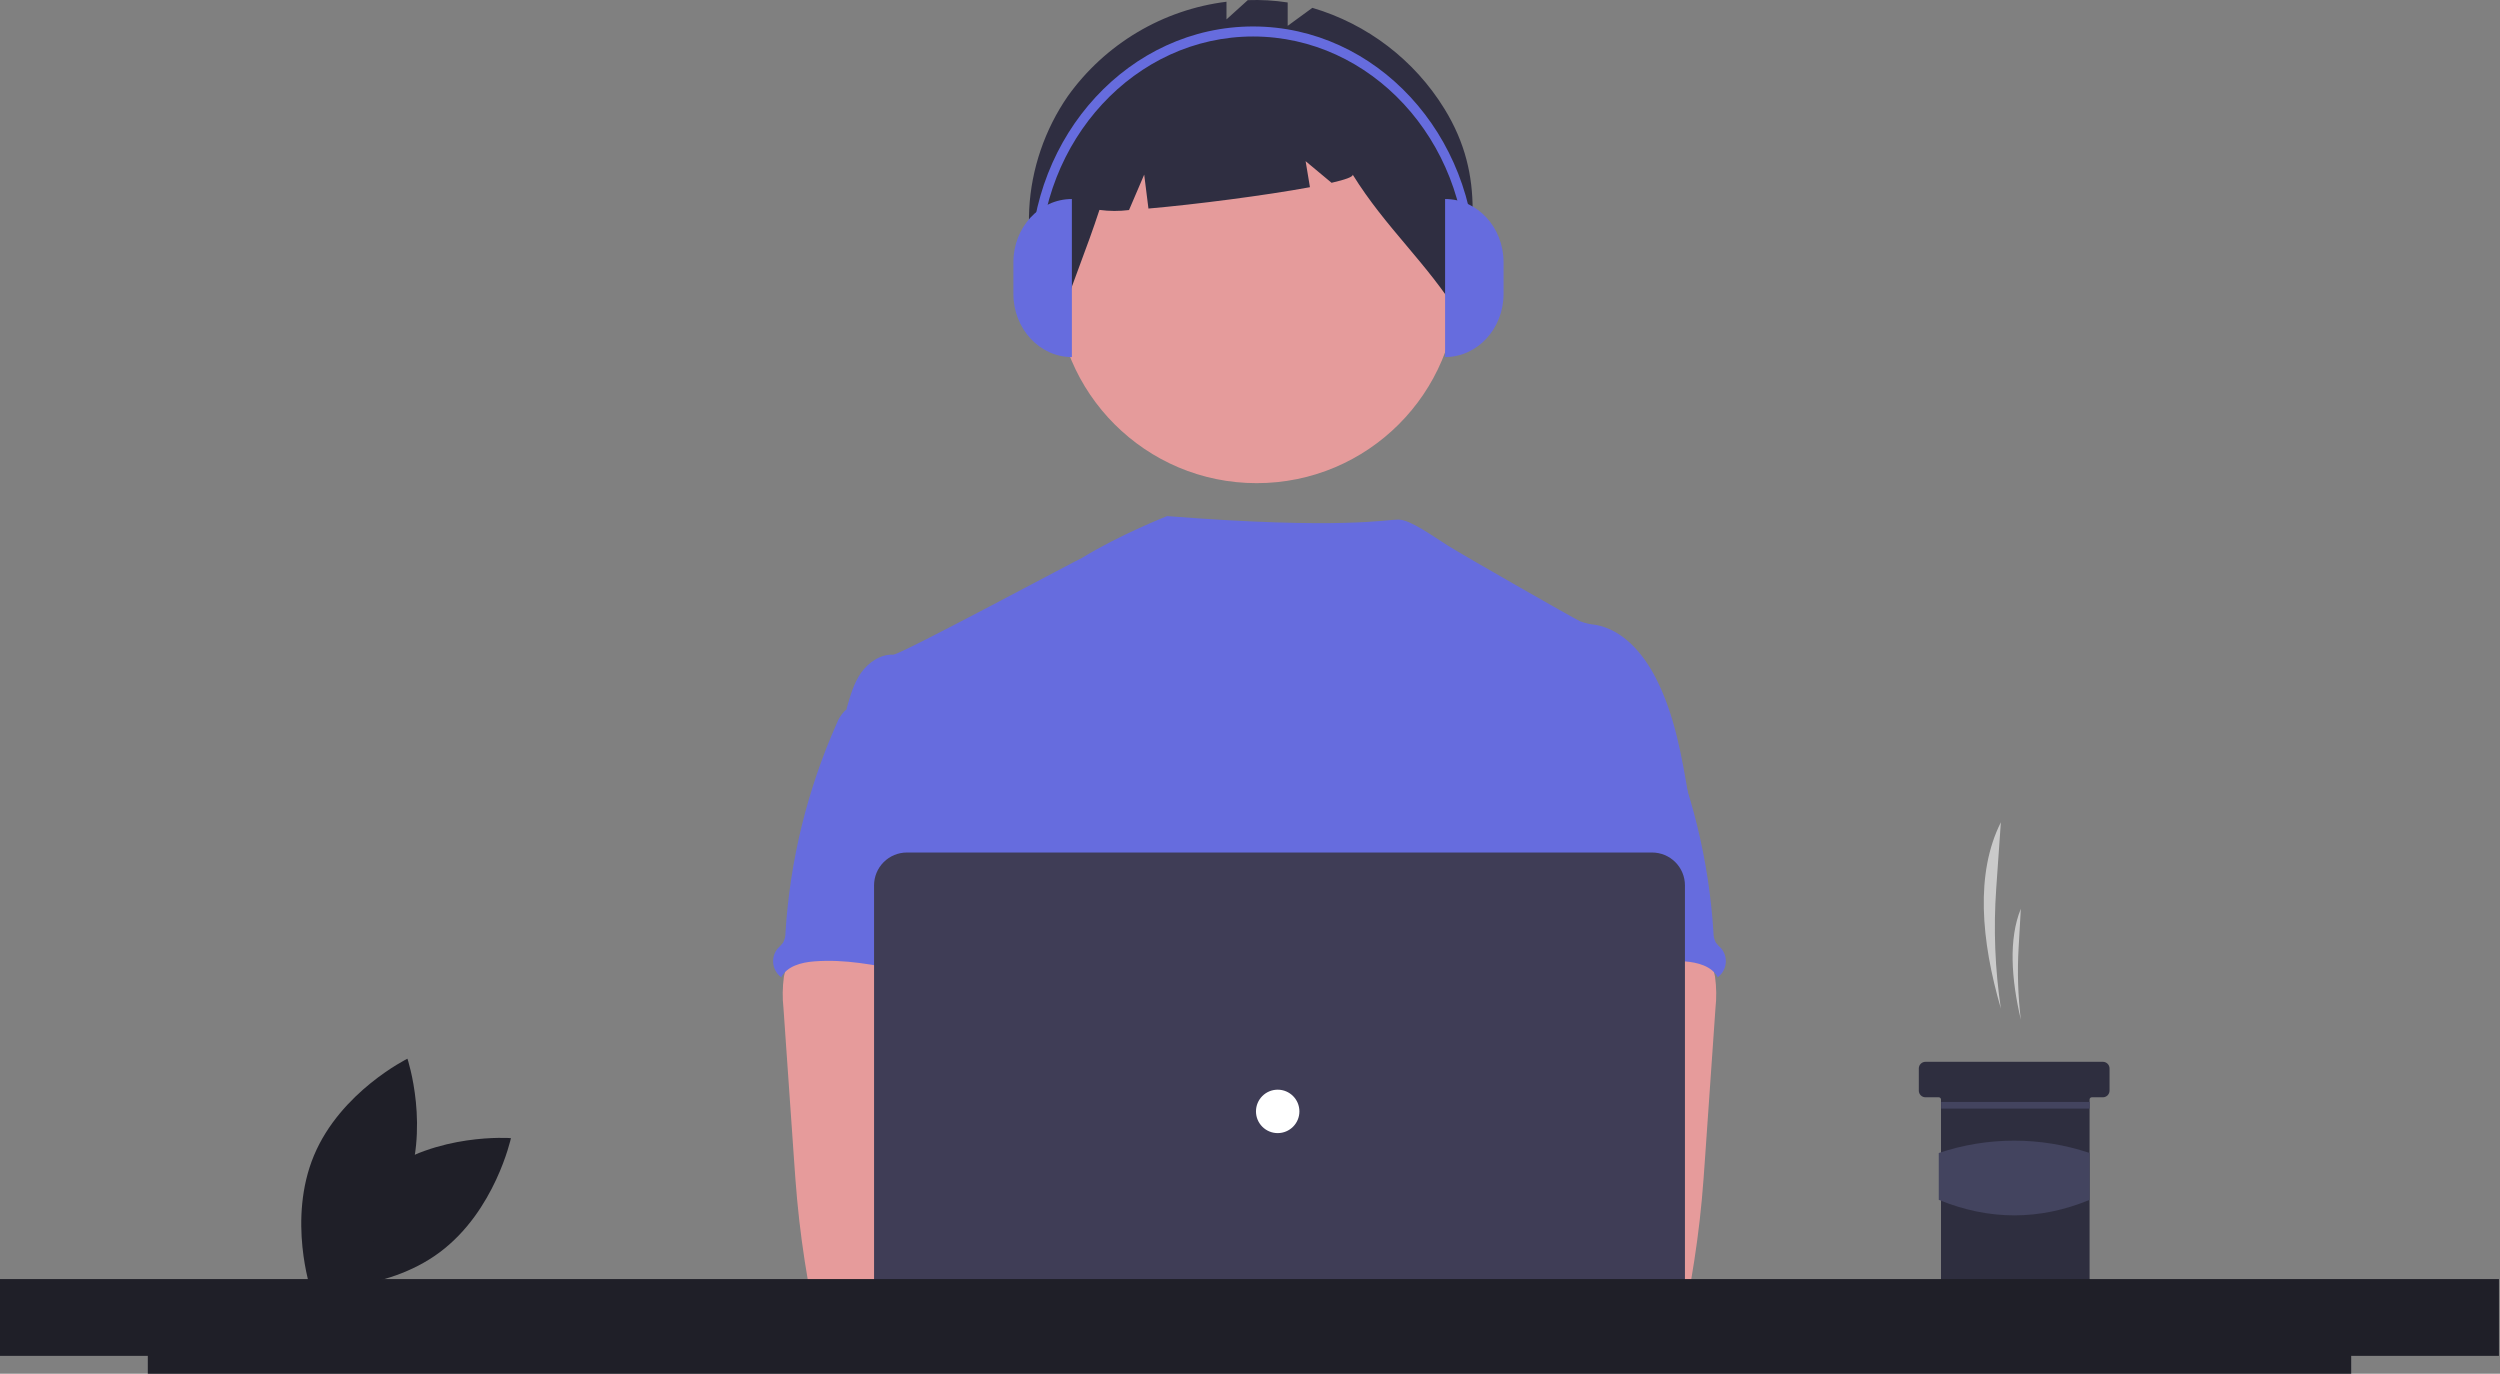 <svg width="879" height="483" viewBox="0 0 879 483" fill="none" xmlns="http://www.w3.org/2000/svg">
<rect x="0" y="0" width="879" height="483" fill="#808080" stroke="none"/>
<g clip-path="url(#clip0_2_362)">
<path d="M134.032 412.703C114.521 427.248 108.991 452.838 108.991 452.838C108.991 452.838 135.095 454.847 154.606 440.303C174.117 425.759 179.646 400.168 179.646 400.168C179.646 400.168 153.542 398.159 134.032 412.703Z" fill="#1F1F28"/>
<path d="M142.159 419.532C132.782 441.988 109.297 453.56 109.297 453.56C109.297 453.56 101.016 428.724 110.393 406.268C119.77 383.811 143.255 372.239 143.255 372.239C143.255 372.239 151.536 397.076 142.159 419.532Z" fill="#1F1F28"/>
<path d="M703.502 354.614C701.429 340.65 700.882 326.501 701.869 312.419L703.502 289.112C694.502 307.02 696.536 330.59 703.502 354.614V354.614Z" fill="#CACACA"/>
<path d="M710.52 358.513C709.522 350.18 709.26 341.776 709.735 333.397L710.52 319.523C706.19 330.183 707.169 344.213 710.52 358.513Z" fill="#CACACA"/>
<path d="M741.716 375.67V383.468C741.713 384.088 741.465 384.681 741.027 385.119C740.589 385.557 739.996 385.804 739.376 385.807H735.477C735.375 385.807 735.273 385.827 735.179 385.866C735.084 385.905 734.998 385.963 734.925 386.035C734.853 386.108 734.795 386.194 734.756 386.288C734.717 386.383 734.697 386.485 734.698 386.587V450.53C734.694 451.15 734.447 451.743 734.009 452.181C733.571 452.619 732.978 452.866 732.358 452.87H684.791C684.171 452.869 683.576 452.622 683.137 452.184C682.699 451.745 682.452 451.15 682.452 450.53V386.587C682.451 386.381 682.369 386.183 682.223 386.037C682.076 385.89 681.878 385.808 681.672 385.807H676.993C676.373 385.807 675.778 385.56 675.34 385.122C674.901 384.683 674.654 384.088 674.654 383.468V375.67C674.653 375.363 674.714 375.058 674.831 374.774C674.948 374.49 675.121 374.232 675.338 374.015C675.555 373.798 675.813 373.625 676.097 373.508C676.381 373.391 676.686 373.33 676.993 373.331H739.376C739.996 373.333 740.59 373.58 741.029 374.018C741.467 374.456 741.714 375.05 741.716 375.67V375.67Z" fill="#2E2E3F"/>
<path d="M734.768 387.445H682.522V389.784H734.768V387.445Z" fill="#43445F"/>
<path d="M734.698 421.869C717.215 429.104 699.542 429.183 681.672 421.869V405.388C698.875 399.61 717.495 399.61 734.698 405.388V421.869Z" fill="#43445F"/>
<path d="M441.853 169.877C480.88 169.877 512.519 138.238 512.519 99.211C512.519 60.183 480.88 28.545 441.853 28.545C402.825 28.545 371.187 60.183 371.187 99.211C371.187 138.238 402.825 169.877 441.853 169.877Z" fill="#E59B9B"/>
<path d="M507.855 38.246C497.29 21.09 480.753 8.448 461.425 2.754L452.75 9.085V0.865C448.108 0.154 443.411 -0.119 438.718 0.047L431.233 6.82V0.61C420.151 1.987 409.475 5.645 399.878 11.354C390.28 17.063 381.97 24.698 375.47 33.779C359.216 57.211 356.472 89.811 372.459 113.431C376.847 99.944 382.174 87.289 386.563 73.803C390.013 74.273 393.509 74.29 396.962 73.853L402.301 61.395L403.793 73.326C420.343 71.885 444.889 68.719 460.578 65.818L459.052 56.665L468.18 64.271C472.986 63.165 475.84 62.16 475.605 61.394C487.273 80.205 501.553 92.219 513.22 111.03C517.652 84.506 522.753 62.451 507.855 38.246Z" fill="#2F2E41"/>
<path d="M593.835 280.93C591.405 266.311 588.898 251.411 582.104 238.241C577.639 229.615 570.55 221.395 560.994 219.689C559.112 219.521 557.262 219.093 555.498 218.417C552.698 217.068 515.073 195.589 509.092 191.848C503.958 188.637 495.852 182.69 491.765 182.69C487.654 182.6 471.888 186.269 410.352 181.459C410.352 181.459 393.447 188.122 380.366 196.202C380.168 196.071 316.497 230.262 314.105 230.172C309.575 229.982 305.364 232.882 302.767 236.535C300.171 240.187 298.953 244.709 297.678 249.08C311.585 280.05 324.309 311.06 338.217 342.03C338.868 343.196 339.214 344.509 339.223 345.844C338.943 347.231 338.351 348.535 337.492 349.659C330.672 360.615 330.889 374.395 331.634 387.272C332.38 400.149 333.302 413.75 327.547 425.292C325.982 428.461 323.946 431.361 322.457 434.53C318.971 441.707 317.711 464.661 319.747 472.372L574.868 479.68C569.383 464.602 593.835 280.93 593.835 280.93Z" fill="#666CDE"/>
<path d="M275.625 343.403C275.116 347.085 275.065 350.817 275.473 354.512L279.129 407.024C279.473 411.974 279.81 416.911 280.275 421.848C281.152 431.429 282.463 440.934 284.09 450.426C284.126 451.773 284.696 453.051 285.674 453.979C286.652 454.907 287.958 455.409 289.306 455.375C305.402 458.781 322.032 458.645 338.459 457.717C363.526 456.318 427.657 453.671 431.575 448.581C435.493 443.491 433.21 435.259 428.101 431.143C422.992 427.028 338.362 416.994 338.362 416.994C339.189 410.441 341.684 404.27 344.05 398.048C348.301 387.013 352.271 375.616 352.347 363.795C352.423 351.974 347.97 339.545 338.286 332.773C330.321 327.213 320.065 326.182 310.358 326.411C303.296 326.614 291.093 324.922 284.643 327.683C279.538 329.931 276.579 338.405 275.625 343.403Z" fill="#E69B9B"/>
<path d="M296.942 250.023C295.703 251.321 294.742 252.858 294.118 254.541C283.833 277.72 277.758 302.546 276.177 327.856C276.205 329.09 275.921 330.312 275.35 331.406C274.788 332.135 274.162 332.812 273.48 333.429C272.885 334.134 272.435 334.95 272.155 335.829C271.876 336.708 271.772 337.633 271.85 338.552C271.928 339.472 272.186 340.366 272.61 341.186C273.034 342.005 273.615 342.733 274.32 343.328C274.435 343.425 274.554 343.519 274.676 343.609C276.775 339.658 281.801 338.367 286.268 338.023C307.657 336.331 328.55 346.282 350.002 345.531C348.489 340.301 346.312 335.275 345.078 329.983C339.619 306.481 353.234 280.894 344.887 258.257C343.219 253.727 340.433 249.274 336.044 247.289C334.226 246.556 332.324 246.052 330.382 245.79C324.961 244.811 314.17 240.624 308.929 242.304C306.995 242.928 306.232 244.747 304.628 245.846C302.192 247.402 298.961 247.974 296.942 250.023Z" fill="#666CDE"/>
<path d="M593.988 327.683C587.537 324.922 575.335 326.614 568.272 326.411C558.565 326.182 548.31 327.213 540.344 332.773C530.661 339.545 526.207 351.974 526.283 363.795C526.36 375.616 530.33 387.013 534.58 398.048C536.946 404.27 539.441 410.441 540.268 416.994C540.268 416.994 455.638 427.028 450.529 431.143C445.42 435.259 443.137 443.491 447.055 448.581C450.973 453.671 573.228 458.781 589.324 455.375C590.672 455.409 591.978 454.907 592.956 453.979C593.934 453.051 594.504 451.773 594.541 450.426C596.167 440.934 597.478 431.429 598.355 421.848C598.82 416.911 599.158 411.974 599.501 407.024L603.157 354.512C603.565 350.817 603.514 347.086 603.005 343.403C602.051 338.405 599.092 329.931 593.988 327.683Z" fill="#E69B9B"/>
<path d="M574.002 245.846C572.398 244.747 571.636 242.928 569.701 242.304C564.46 240.624 553.669 244.811 548.248 245.79C546.306 246.052 544.404 246.556 542.586 247.289C538.197 249.274 535.411 253.727 533.743 258.257C525.396 280.893 539.012 306.481 533.553 329.983C532.318 335.275 530.141 340.301 528.628 345.531C550.081 346.282 570.974 336.331 592.362 338.023C596.829 338.366 601.855 339.658 603.954 343.609C604.076 343.519 604.195 343.425 604.31 343.328C605.016 342.733 605.597 342.005 606.02 341.186C606.444 340.366 606.702 339.472 606.78 338.552C606.858 337.633 606.755 336.708 606.475 335.829C606.195 334.95 605.745 334.134 605.151 333.429C604.468 332.812 603.842 332.135 603.28 331.406C602.71 330.312 602.425 329.09 602.453 327.856C600.873 302.546 594.798 277.72 584.512 254.54C583.889 252.858 582.928 251.321 581.688 250.023C579.669 247.974 576.438 247.402 574.002 245.846Z" fill="#666CDE"/>
<path d="M420.924 457.883C431.457 457.883 439.996 449.344 439.996 438.81C439.996 428.277 431.457 419.738 420.924 419.738C410.39 419.738 401.851 428.277 401.851 438.81C401.851 449.344 410.39 457.883 420.924 457.883Z" fill="#E69B9B"/>
<path d="M463.156 457.883C473.69 457.883 482.229 449.344 482.229 438.81C482.229 428.277 473.69 419.738 463.156 419.738C452.623 419.738 444.083 428.277 444.083 438.81C444.083 449.344 452.623 457.883 463.156 457.883Z" fill="#E69B9B"/>
<path d="M580.887 481.788H318.857C315.797 481.785 312.865 480.568 310.701 478.405C308.538 476.242 307.321 473.309 307.317 470.25V311.283C307.321 308.224 308.538 305.291 310.701 303.128C312.865 300.964 315.797 299.748 318.857 299.744H580.887C583.947 299.748 586.88 300.964 589.043 303.128C591.206 305.291 592.423 308.224 592.427 311.283V470.25C592.423 473.309 591.206 476.242 589.043 478.405C586.88 480.568 583.947 481.785 580.887 481.788Z" fill="#3F3D56"/>
<path d="M449.237 398.401C453.453 398.401 456.871 394.983 456.871 390.766C456.871 386.55 453.453 383.132 449.237 383.132C445.02 383.132 441.602 386.55 441.602 390.766C441.602 394.983 445.02 398.401 449.237 398.401Z" fill="white"/>
<path d="M878.63 449.724H0V476.724H51.97V483H826.68V476.724H878.63V449.724Z" fill="#1F1F28"/>
<path d="M376.871 125.549C365.516 125.549 356.311 115.597 356.311 103.32V92.205C356.311 79.928 365.516 69.976 376.871 69.976V125.549H376.871Z" fill="#666CDE"/>
<path d="M508.094 69.976C519.449 69.976 528.654 79.928 528.654 92.205V103.32C528.654 115.597 519.449 125.549 508.094 125.549V69.976Z" fill="#666CDE"/>
<path d="M518.868 93.952H515.606C515.606 49.222 481.949 12.831 440.58 12.831C399.21 12.831 365.554 49.222 365.554 93.952H362.292C362.292 47.277 397.412 9.304 440.58 9.304C483.748 9.304 518.868 47.277 518.868 93.952Z" fill="#666CDE"/>
</g>
<defs>
<clipPath id="clip0_2_362">
<rect width="878.63" height="483" fill="white"/>
</clipPath>
</defs>
</svg>
